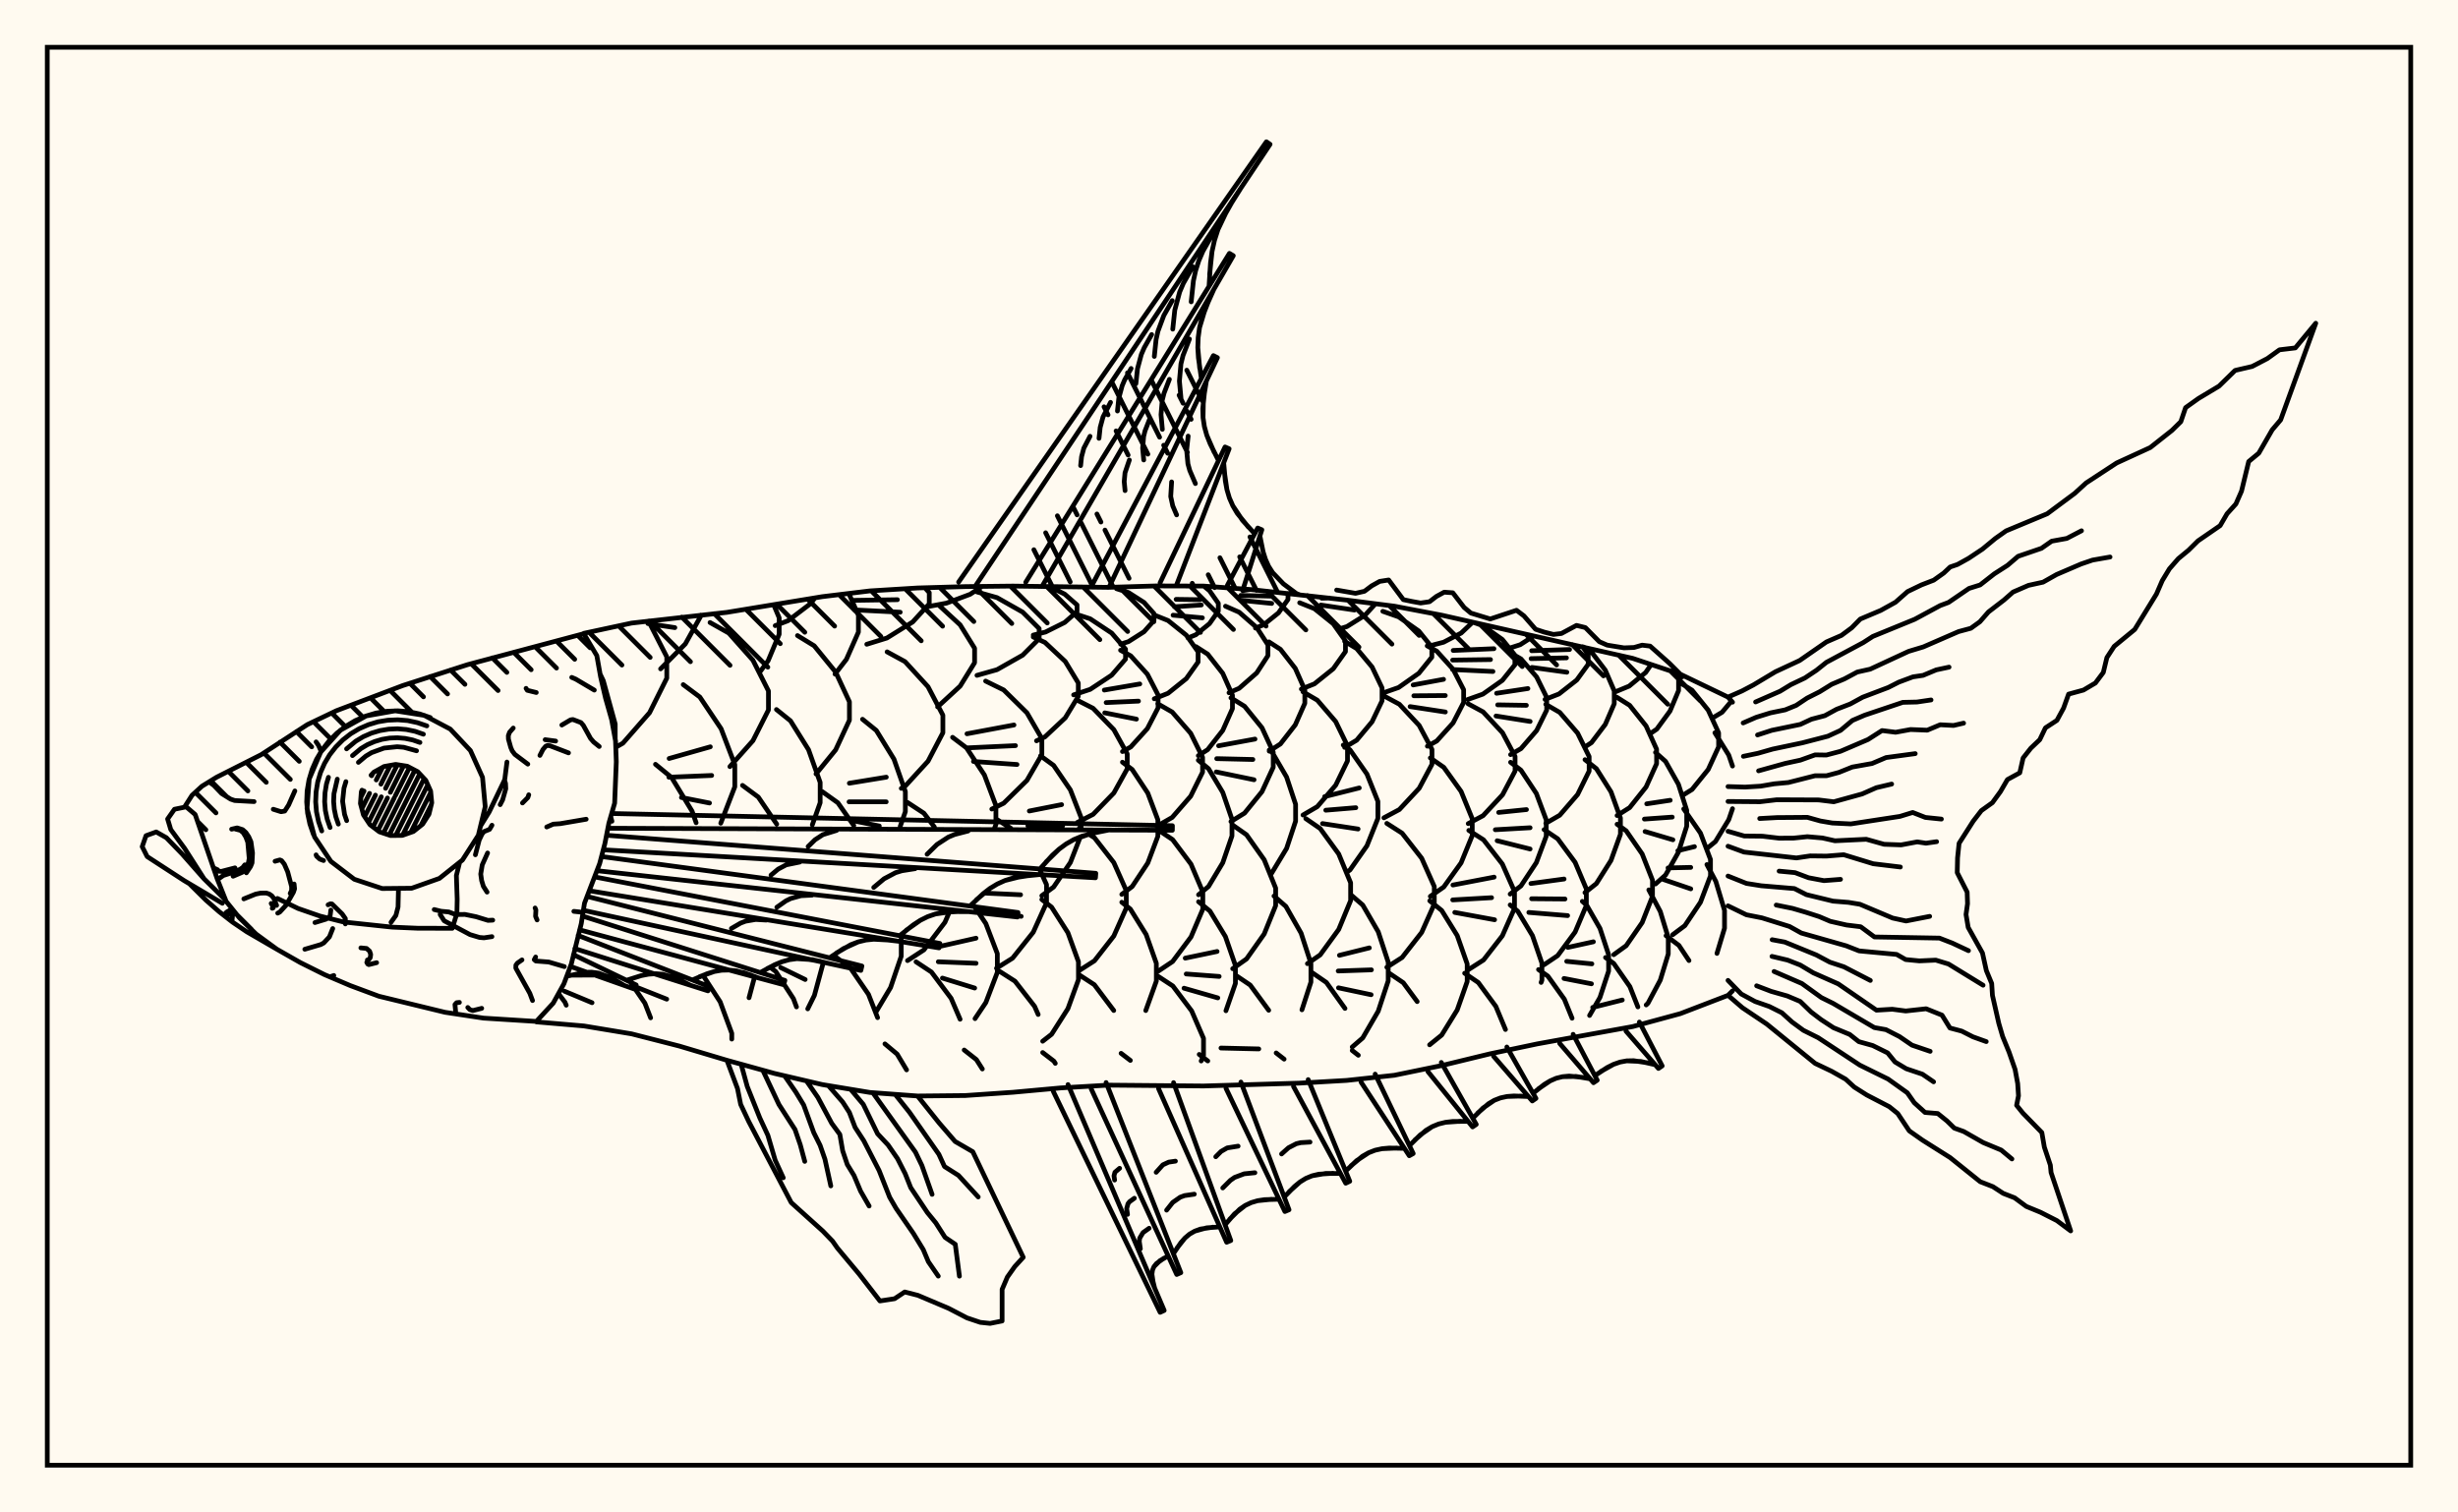 <svg xmlns="http://www.w3.org/2000/svg" width="520" height="320"><rect x="0" y="0" width="520" height="320" fill="floralwhite"/><rect x="10" y="10" width="500" height="300" stroke="black" stroke-width="1" fill="none"/><path stroke="black" stroke-width="1" fill="none" stroke-linecap="round" stroke-linejoin="round" d="
M 123.5 134 133.61 131.83 153.78 129.56 173.95 126.24 184.04 125.02 194.12 124.4 204.21 124.11 214.29 124 234.47 124.27 244.55 123.97 254.64 124 264.72 124.74 284.89 126.96 294.98 128.25 305.06 130.17 345.4 139.29 355.49 142.65 365.57 147.49 366.52 148.57 
M 366.52 209.65 365.57 210.59 355.49 214.46 345.4 217.2 325.23 220.86 315.15 222.98 305.06 225.43 294.98 227.5 284.89 228.59 274.81 229.17 254.64 229.77 234.47 229.59 224.38 230.18 214.29 231.1 204.21 231.79 194.12 231.89 184.04 231.14 173.95 229.47 163.87 227.12 153.78 224.33 143.7 221.32 133.61 218.74 123.53 217.07 113.47 216.21 
M 129.46 173.76 129.2 172.83 
M 130.15 156.37 130.15 153.19 127.63 144.02 126.95 142.6 
M 144.31 207.86 144.38 207.59 
M 130.27 158.1 131.78 157.24 137.42 150.79 141.06 143.49 141.06 138.97 137.19 131.4 
M 147.27 174.07 146.41 171.62 142.07 164.49 138.67 161.71 
M 150.67 209.37 148.72 206.36 
M 139.75 141.52 144.99 136.23 148.25 130.35 148.25 130.14 
M 137.06 131.93 142.77 132.79 
M 152.48 174.17 155.45 166.47 155.45 161.77 152.55 154.18 148.05 147.47 144.54 144.85 
M 141.56 160.48 150.27 158.01 
M 141.5 164.44 150.56 164.07 
M 144.16 168.73 150.1 169.9 
M 158.46 211.1 159.66 206.6 
M 154.41 162.2 159.29 156.71 162.57 150.21 162.57 146.19 159.29 139.69 154.19 133.95 150.21 131.71 
M 164.32 174.37 160.42 168.64 157.08 166.17 
M 168.5 213.04 167.85 211.29 164.11 205.55 162.9 204.62 
M 160.86 142.04 162.5 139.8 164.84 134.19 164.84 130.72 163.67 127.93 
M 171.85 174.51 173.51 169.83 173.51 165.54 171.05 158.62 167.23 152.51 164.26 150.12 
M 170.88 213.45 172.29 210.6 174.2 203.56 
M 165.16 204.72 170.34 207.24 
M 164 132.37 166.72 131.33 171.52 127.68 172.4 126.5 
M 172.63 163.75 176.78 158.66 179.7 152.37 179.7 148.48 176.78 142.19 172.25 136.64 168.71 134.47 
M 180.62 174.66 177.26 169.85 173.97 167.5 
M 185.66 215.31 183.73 210.38 179.82 204.69 176.77 202.46 
M 176.65 142.62 179.06 139.5 181.6 133.74 181.6 130.18 179.57 125.56 
M 190.45 174.83 191.53 171.73 191.53 167.48 189.12 160.61 185.39 154.55 182.47 152.18 
M 179.68 165.71 187.5 164.43 
M 179.62 169.65 187.48 169.65 
M 180.03 173.56 186.02 174.76 
M 185.35 214.06 188.4 208.95 190.66 202.31 190.66 198.19 190.52 197.8 
M 183.37 136.31 187.63 134.99 193.08 131.6 196.59 127.76 196.59 125.38 195.65 124.35 
M 180.69 127.02 189.85 126.88 
M 180.7 129.04 190.44 129.53 
M 190.67 166.8 191.47 166.36 196.33 161.05 199.47 155.04 199.47 151.31 196.33 145.3 191.47 139.99 187.67 137.92 
M 191.99 203.24 195.46 200.97 199.9 195.15 200.87 192.91 
M 197.67 174.96 195.46 172.06 191.99 169.78 
M 203.11 215.65 201.21 211.22 197.05 205.66 193.79 203.5 
M 196.32 128.34 200.23 127.61 205.23 125.74 207.76 124.07 
M 198.35 149.56 203.12 145.17 206.18 140.22 206.18 137.15 203.12 132.2 198.56 128 
M 210.41 175.18 210.69 174.45 210.69 170.44 208.25 163.96 204.47 158.23 201.52 156 
M 206.27 215.52 208.56 212.11 210.99 205.73 210.99 201.78 208.56 195.41 205.73 191.19 
M 199.11 200.17 206.48 198.5 
M 198.5 203.49 206.49 203.81 
M 199.37 206.94 206.2 209.05 
M 206.68 142.89 210.92 141.69 216.35 138.62 219.84 135.14 219.84 132.99 216.35 129.51 210.92 126.44 206.68 125.24 
M 209.82 171.18 212.34 169.94 217.25 165.12 220.41 159.65 220.41 156.27 217.25 150.81 212.34 145.98 208.51 144.1 
M 204.57 155.25 214.51 153.39 
M 204.69 158.23 214.83 157.76 
M 205.94 161.11 215.15 161.75 
M 210.81 204.86 214.22 202.72 218.59 197.23 221.4 191.02 221.4 187.17 219.98 184.03 
M 213.86 175.25 210.81 173.33 
M 208.17 188.95 215.91 189.31 
M 207.69 192.46 216.04 193.88 
M 219.63 214.64 218.87 212.92 214.73 207.6 211.49 205.53 
M 218.59 134.37 221.19 133.72 225.24 131.7 227.85 129.41 227.85 127.99 225.24 125.7 222.09 124.13 
M 219.28 156.74 221.07 155.9 225.36 151.88 228.12 147.33 228.12 144.51 225.36 139.95 221.07 135.93 218.59 134.77 
M 220.4 189.51 222.9 187.67 226.44 182.49 228.55 177.07 
M 228.72 175.51 228.72 172.99 226.44 167.12 222.9 161.94 220.13 159.92 
M 217.76 171.59 224.59 170.24 
M 217.46 174.71 224.8 174.75 
M 225.4 214.23 225.92 213.41 228.15 207.28 228.15 203.48 225.92 197.34 222.47 191.93 220.4 190.31 
M 227.13 147.02 230.64 145.85 235.18 142.85 238.11 139.45 238.11 137.34 235.18 133.94 230.64 130.93 227.1 129.76 
M 227.9 174.02 231.25 172.3 235.64 167.78 238.47 162.66 238.47 159.5 235.64 154.38 231.25 149.86 227.81 148.1 
M 228.34 205.33 231.54 203.28 235.63 198.04 238.27 192.11 238.27 188.43 235.63 182.5 231.54 177.25 230.34 176.49 
M 228.81 175.51 228.34 175.21 
M 235.62 213.8 231.51 208.34 228.38 206.3 
M 237.06 136.29 238.74 135.75 242.02 133.66 244.13 131.29 244.13 129.83 242.02 127.46 238.74 125.37 236.19 124.55 
M 237.46 159.01 239.21 158.04 242.73 154.16 245 149.76 245 147.04 242.73 142.64 239.21 138.76 237.06 137.58 
M 233.62 146 241.13 144.71 
M 234.01 148.65 240.85 148.34 
M 233.71 150.82 240.42 152.15 
M 237.32 189.23 239.52 187.57 242.82 182.59 244.95 176.94 244.95 173.45 242.82 167.8 239.52 162.81 237.46 161.26 
M 242.39 213.81 244.63 207.58 244.63 203.81 242.47 197.72 239.13 192.34 237.32 190.89 
M 244.19 147.85 247.11 146.68 250.97 143.58 253.46 140.07 253.46 137.9 250.97 134.39 247.11 131.29 244.09 130.08 
M 244.93 174.7 247.98 172.95 251.89 168.46 254.41 163.37 254.41 160.23 251.89 155.14 247.98 150.65 244.93 148.9 
M 245.04 205.47 248.07 203.44 251.96 198.24 254.46 192.36 254.46 188.72 251.96 182.83 248.07 177.64 245.04 175.61 
M 252.1 213.89 248.12 208.61 245.04 206.59 
M 251.31 134.98 252.98 134.3 255.87 131.95 257.74 129.29 257.74 127.64 255.87 124.98 254.67 124 
M 248.81 126.81 253.89 126.88 
M 248.45 128.38 254.15 128 
M 248.17 130.16 254.37 130.72 
M 253.51 159.88 255.49 158.61 258.68 154.54 260.73 149.93 260.73 147.08 258.68 142.47 255.49 138.4 253.01 136.81 
M 253.56 189.31 255.67 187.56 258.68 182.54 260.63 176.86 260.63 173.34 258.68 167.66 255.67 162.64 253.51 160.85 
M 259.35 213.85 261.36 208.06 261.36 204.27 259.24 198.16 255.96 192.76 253.56 190.79 
M 250.74 202.72 257.48 201.31 
M 250.95 206.07 257.92 206.59 
M 250.48 209.08 257.63 211.13 
M 260 146.57 262.15 145.63 265.86 142.38 268.24 138.71 268.24 136.44 265.86 132.77 262.15 129.53 259.26 128.26 
M 260.41 173.82 263.29 172.04 266.98 167.49 269.36 162.33 269.36 159.14 266.98 153.98 263.29 149.43 260.41 147.65 
M 257.8 157.79 265.5 156.37 
M 257.4 160.51 265.05 160.69 
M 257.31 163.32 265.3 164.98 
M 260.78 204.96 263.71 202.89 267.45 197.6 269.87 191.61 269.87 187.9 267.45 181.91 263.71 176.62 260.78 174.56 
M 268.4 213.75 264.49 208.42 261.46 206.37 
M 265.6 132.89 267.33 132.19 270.46 129.68 272.48 126.83 272.48 125.55 
M 262.88 124.96 264.46 124.72 
M 262.47 125.98 268.88 126.13 
M 262.41 127 269.04 127.67 
M 268.51 158.93 270.88 157.4 274.02 153.37 276.04 148.8 276.04 145.97 274.02 141.41 270.88 137.38 268.44 135.8 
M 269 184.79 272.18 179.51 274.09 173.74 274.09 170.17 272.18 164.4 269.21 159.3 268.51 158.7 
M 275.43 213.65 277.33 207.79 277.33 203.83 275.25 197.43 272.04 191.78 269.52 189.58 
M 275.31 145.79 278.07 144.69 282.06 141.49 284.64 137.86 284.64 135.61 282.06 131.98 278.07 128.78 274.95 127.53 
M 275.65 172.44 278.68 170.67 282.57 166.13 285.07 160.99 285.07 157.81 282.57 152.67 278.68 148.14 275.65 146.37 
M 276.59 203.89 279.29 202.03 283.21 196.65 285.73 190.55 285.73 186.78 283.21 180.68 279.29 175.3 276.24 173.2 
M 284.54 213.36 280.6 207.86 277.58 205.78 
M 283.1 133.14 284.96 132.56 288.75 130.19 290.99 127.74 
M 279.61 126.57 281.23 126.53 
M 279.42 128.01 286.54 129.07 
M 284.46 158.13 287.01 156.61 290.27 152.7 292.38 148.28 292.38 145.54 290.27 141.12 287.01 137.22 284.46 135.69 
M 284.83 184.61 285.6 184.06 289.18 178.95 291.5 173.15 291.5 169.56 289.18 163.77 285.6 158.65 284.17 157.64 
M 280.23 168.55 287.56 166.71 
M 280.47 171.42 286.83 170.89 
M 279.78 174.25 287.31 175.4 
M 291.93 212.84 293.68 207.53 293.68 203.56 291.57 197.14 288.29 191.48 285.73 189.27 
M 283.36 202.12 289.69 200.55 
M 283.1 205.44 290.13 205.2 
M 283.16 209 290.07 210.46 
M 292.54 146.63 295.88 145.46 300.16 142.45 302.91 139.04 302.91 136.93 300.16 133.52 295.88 130.51 292.54 129.34 
M 292.77 173.03 296.04 171.28 300.23 166.79 302.94 161.71 302.94 158.56 300.23 153.48 296.04 149 292.77 147.24 
M 293.39 204.65 296.62 202.58 300.76 197.28 303.43 191.29 303.43 187.57 300.76 181.58 296.62 176.28 293.39 174.21 
M 299.81 211.91 296.87 207.92 293.86 205.88 
M 302.47 136.64 305.39 135.88 309.12 133.94 311.53 131.66 
M 301.97 157.88 303.95 156.78 307.41 152.95 309.64 148.62 309.64 145.93 307.41 141.6 303.95 137.77 301.93 136.65 
M 298.96 144.92 305.39 143.73 
M 299.1 147.21 305.76 147.16 
M 298.31 149.5 305.77 150.64 
M 302.59 189.65 305.44 187.66 309.1 182.56 311.46 176.79 311.46 173.22 309.1 167.45 305.44 162.35 302.59 160.36 
M 309.44 210.39 310.39 207.67 310.39 203.95 308.28 197.94 305 192.64 302.47 190.59 
M 310.5 148 313.71 146.86 317.83 143.95 320.48 140.65 320.48 138.6 317.83 135.3 313.71 132.38 311.9 131.74 
M 307.43 137.62 316.05 137.25 
M 307.31 139.66 315.32 139.55 
M 307.29 141.66 315.84 142.07 
M 310.61 174.26 313.76 172.57 317.87 168.15 320.52 163.14 320.52 160.04 317.87 155.04 313.76 150.62 310.56 148.89 
M 310.73 205.11 313.85 203.11 317.83 197.99 320.4 192.19 320.4 188.61 317.83 182.81 313.85 177.69 310.73 175.69 
M 307.37 187.25 316.09 185.58 
M 307.33 190.4 315.55 189.93 
M 307.76 193.05 316.19 194.6 
M 314 209.6 312.74 207.88 309.85 205.91 
M 319.53 137.07 321.61 136.4 324.37 134.62 
M 319.57 159.66 321.77 158.39 325.08 154.57 327.21 150.24 327.21 147.56 325.08 143.23 321.77 139.41 319.53 138.12 
M 316.61 146.68 323.24 145.68 
M 316.84 149.13 322.91 149.23 
M 316.49 151.49 323.71 152.64 
M 319.48 189.17 321.76 187.44 325.02 182.51 327.11 176.92 327.11 173.47 325.02 167.88 321.76 162.95 319.57 161.28 
M 317.05 171.89 322.93 171.29 
M 316.34 175.55 323.7 175.13 
M 316.73 177.88 323.7 179.63 
M 326.03 207.86 326.2 207.39 326.2 203.79 324.2 197.96 321.1 192.81 319.48 191.46 
M 326.86 147.98 329.8 146.83 333.57 143.88 335.99 140.55 335.99 138.49 334.78 136.82 
M 324.03 137.68 332.05 137.42 
M 323.91 139.35 331.39 139.19 
M 324.09 141.21 331.48 142.23 
M 327.02 174.19 329.97 172.48 333.75 168.1 336.19 163.14 336.19 160.07 333.75 155.11 329.97 150.73 327.02 149.02 
M 326.66 204.12 329.54 202.18 333.22 197.2 335.6 191.57 335.6 188.08 333.22 182.45 329.54 177.47 326.66 175.53 
M 323.87 186.93 330.89 185.98 
M 324.02 190.15 331.08 190.21 
M 323.43 193.05 331.64 193.72 
M 328.23 207.61 327.45 206.52 325.48 205.14 
M 335.31 158.03 336.68 157.13 339.61 153.26 341.5 148.89 341.5 146.18 339.61 141.8 336.68 137.94 335.12 136.91 
M 335.3 188.86 337.72 186.95 340.81 182.05 342.81 176.51 342.81 173.07 340.81 167.53 337.72 162.63 335.31 160.73 
M 340.07 206.19 340.31 205.45 340.31 201.99 338.48 196.42 335.65 191.49 334.75 190.71 
M 331.68 200.45 337.09 199.26 
M 331.44 203.4 336.77 203.93 
M 330.87 207.02 331.8 207.2 
M 341.91 146.3 344.65 145.17 348.15 142.28 349.31 140.59 
M 342.1 172.55 344.76 170.87 348.23 166.51 350.46 161.58 350.46 158.52 348.23 153.59 344.76 149.23 342.06 147.53 
M 341.39 201.99 344.03 200.08 347.41 195.19 349.59 189.65 349.59 186.22 347.41 180.68 344.03 175.79 342.1 174.39 
M 342.79 205.85 341.4 203.85 339.66 202.59 
M 349.15 155.19 350.5 154.27 353.3 150.44 355.11 146.11 355.11 143.42 354.67 142.38 
M 350.23 187.03 352.35 185.14 355.08 180.3 356.83 174.81 356.83 171.42 355.08 165.94 352.35 161.09 350.23 159.2 
M 348.37 170.07 353.34 169.32 
M 347.88 173.3 353.77 172.88 
M 348.02 175.93 353.91 177.68 
M 352.18 204.29 352.93 201.83 352.93 198.39 351.24 192.85 348.81 188.28 
M 355.74 143.25 356.28 143.03 
M 356.08 168.21 357.96 167.04 361.38 162.81 363.58 158.02 363.58 155.05 361.38 150.26 357.96 146.03 355.3 144.37 
M 353.86 197.77 356.44 195.84 359.74 190.9 361.86 185.31 361.86 181.85 359.74 176.26 356.2 171.15 
M 354.96 179.99 358.47 179.13 
M 352.88 183.63 357.68 183.52 
M 351.78 186.04 357.69 188.06 
M 357.31 203.23 355.18 200.02 352.46 197.97 
M 362.34 151.88 364.31 150.7 366.31 148.32 
M 361.1 179.53 362.91 178.05 365.72 173.43 366.52 171.1 
M 366.52 162.08 365.72 159.75 362.79 155.04 
M 363.23 201.72 364.83 196.39 364.83 192.61 362.99 186.49 361.1 182.92 
M 119.79 212.68 119.51 212.03 118.15 210.23 
M 120.67 206.32 125.55 206.31 
M 119.43 209.72 125.25 212.15 
M 137.64 215.35 136.43 212.25 133 207.25 
M 134.52 208.81 141.05 211.4 
M 154.81 219.85 154.81 218.62 152.35 211.96 150.67 209.37 
M 191.79 226.36 189.79 223.02 187.21 220.86 
M 195.65 124.35 195.65 124.35 
M 207.82 226.17 206.56 224.19 203.98 222.16 
M 220.58 220.3 222.47 218.83 225.4 214.23 
M 223.25 224.98 222.96 224.52 220.58 222.69 
M 239.13 224.36 237.17 222.86 
M 254.11 224.48 254.61 223.33 254.61 219.69 252.1 213.89 
M 255.51 224.47 253.7 223.09 
M 258.3 221.74 266.3 221.93 
M 264.46 124.72 264.46 124.72 
M 271.66 224.09 269.98 222.78 
M 286.07 221.52 288.29 219.6 291.57 213.94 291.93 212.84 
M 287.36 223.27 286.07 222.26 
M 311.53 131.66 311.53 131.66 
M 302.44 221.06 305 218.99 308.28 213.68 309.44 210.39 
M 318.49 217.82 316.45 212.93 314 209.6 
M 324.37 134.62 324.37 134.62 
M 332.58 215.43 330.95 211.42 328.23 207.61 
M 336.28 214.85 338.48 211.03 340.07 206.19 
M 331.8 207.2 336.68 208.15 
M 346.5 213.04 344.81 208.75 342.79 205.85 
M 336.94 213.15 343.2 211.58 
M 354.67 142.38 354.67 142.38 
M 348.26 212.62 348.63 212.27 351.24 207.37 352.18 204.29 
M 356.28 143.03 356.28 143.03 
M 202.8 123.15 267.91 30 268.69 30.53 206.28 124.09 
M 217 123.19 260.09 53.61 260.91 54.1 220.43 124.1 
M 231.2 123.48 256.7 75.24 257.55 75.67 234.62 124.26 
M 245.42 123.3 259.16 94.57 260.03 94.95 248.82 123.98 
M 259.66 123.83 266.07 111.72 266.95 112.09 262.99 124.62 
M 273.2 125.18 274.81 125.79 
M 262.39 39.99 259.75 44.19 257.67 48.56 256.93 50.85 256.41 53.21 256.09 55.62 255.78 60.57 
M 256.81 61.19 255.01 65.21 253.77 69.32 253.48 71.42 253.4 73.55 253.53 75.7 254.15 80.07 
M 255.22 80.6 254.58 84.53 254.51 88.37 254.79 90.24 255.3 92.08 256.01 93.88 257.78 97.44 
M 258.88 97.92 259.22 101.74 259.56 103.58 260.08 105.34 260.81 107.01 262.86 110.09 265.43 112.93 
M 266.54 113.4 267.22 116.76 267.72 118.34 268.38 119.81 269.24 121.16 271.5 123.52 274.25 125.57 
M 261.03 42.07 258.62 46.34 257.67 48.56 256.93 50.85 256.41 53.21 255.9 58.09 
M 256.69 49.25 254.48 53.15 253.61 55.17 252.94 57.26 252.47 59.41 252 63.86 
M 252.34 56.43 250.34 59.95 249.56 61.78 248.53 65.61 248.1 69.64 
M 247.99 63.6 246.21 66.75 244.97 70.08 244.58 71.81 244.2 75.41 
M 243.64 70.78 242.07 73.56 241.45 75 240.64 78.02 240.3 81.19 
M 239.29 77.96 237.93 80.36 237.4 81.61 236.69 84.22 236.4 86.96 
M 234.94 85.13 233.35 88.21 232.75 90.42 232.5 92.74 
M 230.6 92.31 229.29 94.82 228.81 96.62 228.61 98.51 
M 255.87 63.19 254.29 67.25 253.77 69.32 253.48 71.42 253.4 73.55 253.8 77.88 
M 251.63 71.73 250.27 75.22 249.83 77 249.51 80.63 249.85 84.36 
M 247.39 80.26 246.26 83.19 245.88 84.67 245.62 87.72 245.9 90.84 
M 243.16 88.8 242.24 91.15 241.94 92.35 241.73 94.8 241.96 97.32 
M 238.92 97.33 238 100.03 237.83 101.89 238.01 103.8 
M 254.86 82.57 254.45 86.46 254.51 88.37 254.79 90.24 255.3 92.08 256.86 95.67 
M 251.36 92.27 251.04 95.25 251.31 98.14 251.7 99.55 252.89 102.31 
M 247.86 101.96 247.67 105.05 248.1 107.03 248.92 108.94 
M 259.02 99.85 259.56 103.58 260.08 105.34 260.81 107.01 261.74 108.59 264.11 111.53 
M 129.4 172.12 248.03 174.7 248.02 175.66 128.6 175.24 
M 128.31 176.72 231.82 184.77 231.75 185.72 127.62 179.8 
M 127.25 181.22 215.37 193.07 215.25 194.02 126.29 184.22 
M 125.8 185.53 198.83 199.61 198.66 200.55 124.67 188.46 
M 124.21 189.66 182.34 204.39 182.12 205.32 123.41 192.6 
M 123.22 193.81 166.05 207.43 165.78 208.34 122.62 196.73 
M 122.3 197.92 150.08 208.75 149.77 209.64 121.6 200.69 
M 121.31 201.99 134.59 208.39 134.23 209.27 120.67 204.47 
M 119.67 207.14 119.51 207.6 
M 234.56 175.61 230.72 176.38 227.16 177.64 225.55 178.56 224.04 179.67 222.63 180.95 219.99 183.85 
M 219.91 185.04 216.14 185.41 212.6 186.3 210.97 187.04 209.42 187.98 207.96 189.11 205.2 191.7 
M 205.05 192.89 201.38 192.87 197.89 193.38 196.26 193.94 194.69 194.72 193.2 195.69 190.32 197.97 
M 190.11 199.15 186.58 198.74 184.85 198.72 183.18 198.89 181.55 199.28 178.45 200.69 175.49 202.65 
M 175.22 203.82 171.86 203.04 168.57 202.83 166.97 203.05 165.41 203.49 163.86 204.13 160.83 205.77 
M 160.5 206.92 157.34 205.79 154.21 205.24 152.65 205.28 151.1 205.55 149.56 206.03 146.48 207.34 
M 146.08 208.47 143.17 207.01 140.21 206.13 138.71 206.01 137.19 206.12 135.65 206.42 132.54 207.4 
M 132.08 208.51 129.38 206.91 126.59 205.88 125.15 205.69 123.69 205.72 119.9 206.55 
M 232.62 175.96 228.89 176.92 227.16 177.64 225.55 178.56 224.04 179.67 221.29 182.37 
M 204.81 175.82 201.95 176.56 200.63 177.11 198.23 178.67 196.13 180.74 
M 177 175.69 174.09 176.59 172.43 177.67 170.96 179.11 
M 218.01 185.19 214.33 185.76 212.6 186.3 210.97 187.04 209.42 187.98 206.56 190.37 
M 193.61 183.79 190.79 184.23 189.46 184.64 187.03 185.93 184.84 187.76 
M 169.21 182.39 166.33 182.98 164.63 183.88 163.11 185.15 
M 203.2 192.84 199.61 193.03 197.89 193.38 196.26 193.94 194.69 194.72 191.75 196.79 
M 171.79 189.39 169.45 189.51 167.27 190.11 166.26 190.61 164.34 191.96 
M 188.33 198.91 184.85 198.72 183.18 198.89 181.55 199.28 179.98 199.88 176.96 201.63 
M 162.12 194.67 159.86 194.54 157.71 194.91 156.69 195.3 154.73 196.44 
M 173.53 203.39 170.2 202.84 168.57 202.83 166.97 203.05 165.41 203.49 162.34 204.91 
M 158.92 206.32 155.77 205.41 154.21 205.24 152.65 205.28 151.1 205.55 148.01 206.64 
M 194.12 231.89 198.66 237.57 202.06 241.51 205.8 243.68 216.47 266.02 214.67 267.99 213.11 270.2 212 272.8 212 279.49 209.46 280 207.38 279.78 204.58 278.84 200.7 276.82 194.18 274.06 191.4 273.35 189.25 274.78 186.15 275.25 181.76 269.57 177.15 264.05 176.12 262.58 174.08 260.47 167.39 254.44 158.4 237.29 156.69 233.66 156.02 230.31 153.78 224.33 
M 189.38 231.54 192.39 235.32 198.62 244.22 199.81 246.81 202.76 248.68 206.95 253.25 
M 184.64 231.18 193.67 243.77 195.03 246.59 197.19 252.7 
M 179.94 230.46 182.63 233.65 185.66 239.88 187.88 242.25 189.88 245.15 191.49 248.31 192.67 251.28 196.18 256.54 197.97 258.73 199.93 261.8 202.09 263.26 202.97 270.01 
M 175.25 229.69 178.27 233.16 179.68 235.35 180.9 238.53 182.74 241.36 185.98 247.66 188.21 253.31 189.57 255.66 193.22 260.95 195.32 264.39 196.4 266.95 198.5 270 
M 170.61 228.69 173.02 232.18 175.95 237.66 177.67 240.01 178.27 243.48 179.24 246.37 180.67 248.71 182.06 252.02 183.87 255.17 
M 165.98 227.61 168.36 231.06 170.02 233.79 172.15 239.63 173.5 242.33 174.52 245.26 175.76 250.91 
M 161.37 226.43 164.79 233.69 168.19 238.98 169.3 242.2 170.25 245.72 
M 156.79 225.16 158.08 229.86 160.74 236.52 162.45 240.21 163.99 245.46 165.7 249.19 
M 346.82 216.24 351.64 225.52 350.85 226.06 343.99 218.17 
M 332.8 218.84 337.9 228.55 337.11 229.08 329.96 220.76 
M 318.78 221.52 324.94 232.4 324.16 232.94 315.98 223.49 
M 304.91 224.79 312.31 237.9 311.53 238.43 302.08 226.72 
M 290.92 227.26 298.97 244.06 298.14 244.53 287.93 228.94 
M 276.75 228.42 285.55 249.93 284.69 250.34 273.65 229.88 
M 262.52 228.94 272.7 255.96 271.82 256.33 259.37 230.28 
M 248.27 229.06 260.38 262.47 259.5 262.83 245.1 230.34 
M 234 229.04 249.81 269.27 248.94 269.65 230.85 230.38 
M 225.94 229.47 246.29 277.26 245.43 277.66 222.82 230.89 
M 350.17 225.27 347.11 224.58 344.15 224.45 342.73 224.71 341.35 225.19 340.01 225.86 337.39 227.58 
M 336.39 228.25 333.41 227.75 330.57 227.8 329.23 228.13 327.94 228.69 326.7 229.44 324.32 231.31 
M 323.34 232 320.28 231.88 318.82 231.99 317.43 232.29 316.12 232.8 313.74 234.43 311.57 236.59 
M 310.58 237.26 307.36 237.27 305.82 237.45 304.35 237.81 302.97 238.38 300.46 240.12 298.17 242.38 
M 297.12 242.97 293.92 242.9 292.38 243.04 290.91 243.36 289.53 243.9 287 245.57 284.67 247.78 
M 283.59 248.29 280.47 248.27 277.58 248.77 276.25 249.32 275.02 250.08 273.86 251.03 271.68 253.26 
M 270.58 253.73 267.52 253.82 266.07 254.04 264.71 254.44 263.44 255.04 261.18 256.82 259.17 259.13 
M 258.06 259.58 255.27 259.78 252.76 260.48 251.66 261.11 250.69 261.93 249.81 262.93 248.23 265.25 
M 247.13 265.72 245.37 266.75 244.13 267.99 243.81 268.75 243.7 269.59 243.77 270.5 244.26 272.48 
M 348.63 224.88 345.61 224.42 344.15 224.45 342.73 224.71 341.35 225.19 338.69 226.68 
M 334.89 227.96 331.97 227.67 330.57 227.8 329.23 228.13 327.94 228.69 325.5 230.34 
M 321.8 231.9 318.82 231.99 317.43 232.29 316.12 232.8 314.9 233.52 312.64 235.47 
M 308.95 237.23 305.82 237.45 304.35 237.81 302.97 238.38 301.68 239.15 299.3 241.21 
M 295.51 242.9 292.38 243.04 290.91 243.36 289.53 243.9 288.23 244.64 285.82 246.64 
M 282.02 248.24 278.99 248.43 277.58 248.77 276.25 249.32 275.02 250.08 272.75 252.11 
M 277.14 241.64 275.17 241.76 274.25 241.98 272.59 242.84 271.12 244.15 
M 269.03 253.74 266.07 254.04 264.71 254.44 263.44 255.04 262.27 255.84 260.16 257.94 
M 265.48 248.12 263.21 248.35 261.19 249.11 260.3 249.73 258.68 251.34 
M 261.93 242.5 259.62 242.87 258.32 243.62 257.2 244.74 
M 256.64 259.64 253.96 260.04 252.76 260.48 251.66 261.11 250.69 261.93 249 264.06 
M 252.66 252.66 250.6 252.96 249.68 253.3 248.09 254.41 246.8 256.04 
M 248.67 245.67 247.24 245.88 246.01 246.45 244.59 248.03 
M 246.21 266.22 244.66 267.33 244.13 267.99 243.81 268.75 243.7 269.59 243.98 271.48 
M 243.1 259.87 241.81 260.79 241.11 261.96 241.02 262.65 241.25 264.21 
M 239.98 253.52 238.97 254.25 238.63 254.68 238.35 255.71 238.53 256.94 
M 236.86 247.18 235.87 248.02 235.67 248.77 235.8 249.67 
M 365.57 147.49 368.53 146.19 370.94 144.92 375.6 142.13 380.72 139.75 386.39 135.82 389.56 134.44 391.73 132.83 393.55 130.98 397.88 129.15 401 127.42 403.55 125.17 406.5 123.75 409.09 122.75 411.21 121.24 412.57 119.96 414.12 119.43 416.45 118.14 419.41 116.17 422.12 113.93 424.4 112.32 433.1 108.7 438.92 104.38 441.33 102.18 447.79 97.95 454.9 94.69 459.48 91.07 461.36 89.22 462.37 86.25 465.09 84.31 469.44 81.7 472.85 78.37 476.46 77.53 479.67 75.86 482.24 74.01 485.59 73.61 489.91 68.39 482.48 88.84 480.69 90.95 477.85 95.89 475.72 97.65 474.2 103.92 473.01 106.63 471.14 108.7 469.68 111.21 464.99 114.44 463 116.41 460.83 118.2 458.95 120.35 457.43 122.86 456.21 125.68 451.61 133.18 447.26 136.76 445.72 139.13 444.96 142.28 443.29 144.51 440.77 146 437.62 146.86 436.56 149.81 435.15 152.41 432.72 154 431.52 156.5 429.63 158.3 428 160.37 427.29 163.51 424.68 164.94 423.2 167.49 421.5 169.83 419.16 171.51 417.44 173.74 414.45 178.43 414.13 181.51 414.06 184.64 416.16 188.75 416.24 191.19 415.92 193.49 416.38 196.22 419.4 201.63 420.22 205.35 421.35 208.07 421.51 210.6 422.86 216.54 423.67 219.3 425.03 222.62 426.3 226.27 426.85 229.25 427.02 231.84 426.62 233.86 427.97 235.53 431.96 239.62 432.49 242.7 433.76 246.51 433.91 248.08 438.06 260.43 435.14 258.25 431.68 256.49 428.67 255.25 426.2 253.43 423.79 252.49 421.61 251.07 418.92 250.02 412.56 244.92 406.71 241.23 403.91 239.26 401.47 235.59 399.69 234.15 394.93 231.68 392.28 230 390.47 228.34 387.5 226.66 384 224.99 373.77 216.67 368.61 213.21 365.57 210.59 
M 371.4 148.52 376.58 146.25 378.86 144.86 381.84 143.44 384.29 141.81 386.39 140.13 394.18 135.96 396.21 134.65 405.06 131.03 410.46 128.12 412.22 127.46 416.55 124.5 418.9 123.76 421.89 121.42 424.71 119.61 426.94 117.7 431.88 116.01 434.04 114.5 437.24 113.92 440.35 112.3 
M 368.77 152.96 371.54 151.76 374.54 150.83 377.66 150.19 379.99 149.24 382.3 147.7 384.97 146.35 387.51 144.78 390.18 143.65 392.91 142.19 395.64 141.58 403.78 137.81 406.89 136.87 414.34 133.63 416.94 132.93 418.85 131.55 420.66 129.48 423.95 126.95 425.86 125.27 429.13 123.85 432.22 123.17 435.09 121.55 440.26 119.33 442.69 118.5 446.39 117.85 
M 371.81 155.5 374.83 154.52 380.86 153.27 383.22 152.17 386.05 151.42 388.55 150.06 391.42 148.95 394.06 147.51 399.49 145.45 401.69 144.33 404.69 143.21 406.84 142.89 409.62 141.73 412.33 141.15 
M 368.82 160.02 371.9 159.38 375.02 158.49 381.32 157.16 386.68 155.77 389.38 154.53 391.88 152.43 394.49 151.31 402.55 148.6 405.55 148.53 408.52 148.09 
M 372.03 163.09 377.67 161.52 380.87 160.83 384 159.71 386.37 159.75 389.36 158.96 395.18 156.47 398.15 154.57 401.03 154.93 404.19 154.35 407.72 154.49 410.46 153.34 413.29 153.49 415.41 153 
M 365.57 166.42 369.18 166.53 372.48 166.33 375.33 165.84 378.34 165.56 383.96 164.13 386.43 164.12 389.04 163.42 391.85 162.29 396.04 161.54 399.01 160.28 405.18 159.45 
M 365.57 169.57 372.33 169.63 375.9 169.21 384.77 169.25 387.94 169.64 393.95 167.98 396.94 166.66 400.19 165.89 
M 372.27 173.18 375.94 172.98 382.36 172.93 385.11 173.7 387.63 174.13 391.55 174.32 401.94 172.73 404.64 171.9 407.32 172.95 410.71 173.3 
M 365.57 175.88 369 176.88 372.85 176.92 376.38 177.34 379.46 177.32 382.35 177.02 385.56 177.3 388.19 177.89 394.82 177.57 398.59 178.63 402.19 178.76 405.6 178.12 407.45 178.4 409.7 178.08 
M 365.57 179.04 368.95 180.28 380.04 181.52 382.96 181.09 386.41 181.13 390.04 180.84 396.29 182.75 402.03 183.44 
M 376.38 184.31 379.75 184.63 382.61 185.71 385.86 186.32 389.37 186.05 
M 365.57 185.35 369.47 186.91 372.61 187.41 379.62 188 382.16 189.29 387.79 190.66 391.03 190.92 393.47 191.32 400.4 194.24 403.23 194.86 408.23 193.88 
M 375.77 191.49 379.21 192.19 382.01 193.01 384.86 193.93 387.21 194.93 390.63 195.71 393.64 196.08 396.55 198.24 410.3 198.48 413.03 199.54 416.44 201.14 
M 365.57 191.66 369.46 193.55 372.75 194.2 378.58 196.02 381.08 197.41 390.56 200.11 393.31 201.19 401.24 201.93 403.15 203.02 406.04 203.3 409.52 203.14 412.21 203.96 419.53 208.45 
M 374.9 198.82 377.58 199.32 384.26 202.05 387.11 203.57 390.1 204.56 395.68 207.44 
M 374.87 202.35 378.19 203.14 380.85 204.18 383.61 205.83 388.89 208.17 396.97 213.73 400.32 213.53 403.17 213.9 407.48 213.43 410.84 214.78 412.52 217.5 415.01 218.16 417.39 219.37 420.2 220.38 
M 375.31 205.54 381.2 208.09 385.33 211.07 387.8 212.29 396.52 217.41 398.98 217.85 401.85 219.32 404.49 221.13 408.34 222.44 
M 371.62 208.57 374.7 209.75 378.1 210.72 380.84 211.88 383.15 214.12 385.25 215.72 387.88 217.44 391.31 218.86 393.24 220.39 396.18 221.21 399.34 222.77 400.9 224.69 403.28 226.12 406.69 227.27 409.06 228.89 
M 365.57 207.43 368.37 210.31 371.29 211.89 374.31 212.95 376.96 214.28 379.11 216.23 381.51 217.99 384.64 219.55 393.45 225.36 399.43 228.3 403.5 231.21 404.97 233.31 407.25 235.37 409.94 235.59 411.9 237.17 413.44 238.68 415.44 239.4 419.55 241.74 423.37 243.33 425.63 245.21 
M 282.77 124.84 286.76 125.53 288.66 125.1 290.17 123.96 291.87 123.01 293.78 122.71 296.88 126.87 298.7 127.25 300.53 127.58 302.42 127.31 303.86 126.2 305.52 125.29 307.35 125.42 309.74 128.52 311.17 129.71 315.27 130.96 320.82 129.12 322.4 130.31 324.86 133.14 326.68 133.74 328.64 134.23 330.33 134.03 333.51 132.32 335.39 132.78 338.34 135.76 340 136.49 343.57 137.07 345.69 136.99 347.39 136.5 349.09 136.7 353.17 140.33 355.49 142.65 
M 39.02 170.78 40.62 168.27 42.72 166.35 45.82 164.44 55.26 159.67 65.02 153.31 71.16 150.37 85.2 145.05 98.9 140.63 123.5 134.07 126.26 138.72 127.06 143.21 128.11 147.73 129.4 152.28 130.22 156.77 130.38 161.18 130.03 169.93 128.81 174.17 127.97 178.46 126.86 182.71 123.65 191.1 122.97 195.41 120.87 203.94 119.3 208.14 117.03 212.25 113.47 216.11 102.29 215.41 94.15 214.18 80.16 210.78 74.11 208.53 68.66 206.21 63.52 203.65 58.55 200.82 54.19 197.63 50.64 194.18 47.68 190.51 
M 107.25 161.23 106.78 164.95 103.49 171.79 101.66 174.76 
M 97.24 182.45 96.55 185.23 96.72 190.26 96.66 193.25 95.68 196.41 88.33 196.39 82.95 196.16 72.67 195.07 67.7 193.82 63.08 192.22 58.69 190.09 
M 43.17 185.94 39.05 179.49 36.13 175.52 35.46 173.28 36.91 171.22 39.4 170.71 41.29 172.33 45.93 185.89 47.75 190.47 
M 47.04 191.11 38.98 186.33 31.13 181.23 30.08 179.13 30.89 176.81 33.05 176.02 35.2 177.24 38.55 180.7 43.15 185.92 47.62 190.32 
M 66.54 177.07 64.95 171.05 65.41 164.84 67.85 159.11 72.02 154.49 77.47 151.47 83.6 150.39 89.75 151.35 95.26 154.26 99.52 158.8 102.08 164.47 102.65 170.68 101.19 176.73 97.83 181.97 92.96 185.85 87.09 187.93 80.86 187.99 74.95 186.03 70 182.25 66.54 177.07 
M 66.31 176.54 65.55 174.32 65.07 172.03 64.88 169.69 64.97 167.35 65.36 165.04 66.03 162.79 66.97 160.64 68.17 158.63 69.61 156.78 71.27 155.12 73.12 153.68 75.13 152.48 77.28 151.54 79.53 150.87 81.84 150.49 84.18 150.39 86.52 150.58 88.81 151.06 91.03 151.82 
M 68.07 175.81 67.39 173.82 66.95 171.75 66.78 169.65 66.87 167.55 67.21 165.47 67.81 163.44 68.66 161.51 69.74 159.7 71.04 158.04 72.53 156.55 74.19 155.25 76 154.17 77.93 153.33 79.95 152.72 82.03 152.38 84.14 152.29 86.24 152.46 88.31 152.9 90.3 153.58 
M 69.83 175.08 69.22 173.31 68.83 171.48 68.68 169.61 68.76 167.74 69.06 165.89 69.49 164.46 
M 73.32 158.44 75.26 156.82 76.87 155.86 78.59 155.11 80.38 154.58 82.23 154.27 84.1 154.19 85.97 154.35 87.8 154.73 89.57 155.34 
M 71.58 174.36 71.05 172.81 70.72 171.21 70.58 169.57 70.65 167.94 71.36 164.85 
M 74.57 159.87 76.34 158.39 77.74 157.55 79.24 156.9 80.81 156.43 82.43 156.16 84.06 156.09 85.69 156.23 87.3 156.56 88.84 157.09 
M 73.34 173.63 72.89 172.3 72.48 169.53 72.77 166.75 73.18 165.38 
M 75.82 161.3 77.41 159.96 78.61 159.24 81.24 158.28 84.02 157.99 85.42 158.11 88.12 158.85 
M 76.89 172.41 76.25 170 76.44 167.52 76.58 167.18 
M 78.5 164.02 79.08 163.38 81.26 162.17 83.71 161.73 86.17 162.12 88.38 163.28 90.08 165.1 91.1 167.37 91.34 169.85 90.75 172.27 89.41 174.37 87.46 175.92 85.11 176.75 82.62 176.78 80.25 175.99 78.27 174.48 76.89 172.41 
M 78.9 163.58 78.62 164.13 
M 77.01 167.36 76.35 168.67 
M 80.94 162.35 79.6 165.02 
M 78.18 167.86 76.55 171.12 
M 82.57 161.94 80.59 165.91 
M 79.43 168.23 77.14 172.79 
M 84.07 161.79 81.57 166.79 
M 80.67 168.59 77.96 174.01 
M 85.39 162 82.58 167.63 
M 81.97 168.84 78.91 174.97 
M 86.64 162.36 83.62 168.39 
M 83.41 168.82 79.94 175.75 
M 87.76 162.96 81.11 176.27 
M 88.8 163.74 82.33 176.68 
M 89.73 164.73 83.71 176.76 
M 90.5 166.04 85.16 176.73 
M 91.13 167.64 86.89 176.12 
M 91.23 170.3 89.05 174.65 
M 50.13 193.55 53.2 196.62 
M 41.8 173.81 43.55 175.56 
M 41.32 167.63 45.69 171.99 
M 44.59 165.19 47.99 168.58 
M 48.31 163.2 52.44 167.34 
M 52.1 161.29 56.33 165.52 
M 55.81 159.3 61.42 164.9 
M 59.23 157.01 63.31 161.08 
M 62.71 154.78 65.94 158.02 
M 66.32 152.69 70.17 156.54 
M 70.18 150.84 73.18 153.85 
M 74.25 149.21 76.85 151.81 
M 78.38 147.64 81.5 150.76 
M 82.52 146.07 87.44 150.99 
M 86.7 144.55 89.59 147.44 
M 91 143.14 94.68 146.82 
M 95.32 141.76 98.36 144.79 
M 99.68 140.42 105.37 146.1 
M 104.16 139.19 107.23 142.26 
M 108.68 138.01 112.37 141.7 
M 113.21 136.83 117.73 141.35 
M 117.7 135.61 121.58 139.49 
M 122.21 134.42 124.85 137.06 
M 45.39 184.27 46.81 184.37 49.71 183.62 
M 111.86 168.16 111.66 168.75 110.53 169.89 
M 84.3 187.95 84.21 191.9 83.75 193.69 82.72 195.14 
M 53.75 169.6 49.64 169.37 48.79 169.08 46.89 167.89 45.23 166.16 44.5 165.62 
M 123.34 193.03 121.4 192.82 
M 119.39 204.51 116.09 203.54 113.36 203.33 113.02 203.04 113.32 202.48 
M 117.55 156.79 115.33 156.5 
M 100.57 180.85 101.37 177.76 101.96 176.5 102.39 175.95 103.57 175.47 104.08 174.6 
M 49.31 185.39 51.27 184.55 51.75 184.03 52.54 182.56 52.72 181.63 52.42 178.2 52.01 177.1 51.46 176.19 50.86 175.68 49.84 175.42 
M 79.68 203.68 78.03 204.09 77.79 203.97 77.59 203.61 
M 64.48 200.84 67.85 199.85 68.5 199.5 69.69 198.22 70.39 196.46 
M 113.62 194.64 113.3 193.88 113.37 192.52 113.2 192.11 
M 51.58 190.18 54.06 189.18 55.11 188.96 56.31 188.94 56.94 189.14 57.51 189.53 57.93 190.08 58.52 191.56 
M 62.38 167.34 61.06 170.32 60.24 171.6 59.46 171.74 57.81 171.22 
M 62.22 187.03 62.32 188.06 62.07 188.79 60.52 191.52 59.2 192.96 58.75 193.2 
M 58.19 182.22 59.2 181.94 59.56 182.08 60.15 182.83 60.86 184.46 61.69 187.57 61.69 188.4 61.39 189.03 
M 73.06 195.48 73.06 194.34 72.39 193.37 70.24 191.26 69.9 191.22 69.41 191.44 
M 69.76 206.68 70.62 206.39 
M 96.39 213.99 96.25 212.53 96.59 212.15 97.19 212.08 
M 106.72 165.01 106.95 165.76 107 166.88 106.33 169.24 105.81 170.25 
M 66.63 195.19 68.96 194.48 69.61 194.14 69.86 193.63 69.99 192.55 
M 45.17 183.62 46.05 184.03 
M 68.45 182.07 67.65 181.77 66.97 181.15 66.87 180.87 
M 112.66 211.69 112.08 210.15 109.12 204.83 109.14 204.2 109.47 203.76 110.43 203.09 
M 76.34 200.55 77.55 200.67 78.19 201.24 78.42 201.92 78.34 202.59 78.01 203.06 77.72 203.11 
M 108.58 154.04 107.8 154.93 107.54 155.65 107.56 156.38 108.05 158.14 108.36 158.87 108.92 159.61 111.66 161.67 
M 124.01 173.33 118.51 174.27 117.04 174.37 115.66 174.97 
M 113.45 146.52 111.55 146.05 111.29 145.64 
M 52.12 184.67 53 183.35 53.32 182.57 53.42 180.47 53.09 178.1 52.62 177.04 52.02 176.15 51.33 175.53 50.17 175.16 49 175.43 
M 126.77 157.94 125.59 156.99 124.93 156.23 123.4 153.46 122.9 152.88 121.2 152.23 120.7 152.31 118.86 153.4 
M 98.96 213.16 99.39 213.61 100.02 213.81 101.91 213.34 
M 66.87 156.97 67.35 157.65 67.96 158.99 
M 46.01 186.1 47.25 185.23 49.3 184.58 50.8 183.92 51.35 183.55 51.79 182.98 
M 104.07 198.17 102.39 198.42 101.44 198.34 99.44 197.74 93.97 194.82 93.12 193.49 
M 57.37 191.15 57.83 191.87 57.8 192.08 57.6 192.17 
M 103.04 188.75 102.26 187.52 101.89 186.3 101.7 184.93 102.02 182.99 103.15 180.47 
M 125.73 146.01 121.79 143.68 120.95 143.32 
M 104.24 194.68 103.24 194.73 100.73 193.96 98.35 193.47 96.39 193.5 94.95 192.95 93.31 192.8 91.86 192.44 
M 120.27 159.29 116.36 157.79 115.81 157.72 115.44 157.89 114.86 158.58 114.22 159.83 
M 40.12 187.03 43.57 190.45 46.33 192.87 49.18 195.09 52.19 197.13 58.55 200.82 
M 47.59 193.85 48.3 193.08 48.98 192.62 
M 47.35 193.67 47.91 193.01 48.82 192.48 
M 47.84 194.05 49.08 192.7 
M 49.06 195 49.28 192.88 
M 124.61 133.76 131.57 140.71 
M 130.88 132.42 137.55 139.09 
M 137.44 131.37 146.07 140 
M 144.24 130.56 154.44 140.77 
M 151.12 129.84 162.44 141.16 
M 157.78 128.9 165.07 136.19 
M 164.32 127.83 170.26 133.77 
M 170.85 126.75 176.57 132.47 
M 177.51 125.81 186.35 134.65 
M 184.31 125 194.89 135.58 
M 191.48 124.56 199.41 132.49 
M 198.79 124.27 206.02 131.5 
M 206.22 124.09 214.05 131.92 
M 213.74 124 221.55 131.81 
M 221.46 124.11 232.68 135.34 
M 229.16 124.21 238.56 133.61 
M 236.75 124.2 244.1 131.55 
M 244.14 123.98 253.96 133.81 
M 251.75 123.99 260.94 133.18 
M 259.75 124.38 267.84 132.47 
M 268.07 125.09 276.26 133.28 
M 276.57 125.99 287.5 136.91 
M 285.18 126.99 294.47 136.28 
M 293.9 128.11 300.23 134.44 
M 303.22 129.82 310.67 137.26 
M 313.01 132 322.04 141.03 
M 322.9 134.28 329.31 140.69 
M 332.58 136.36 339.22 143 
M 342.42 138.59 352.82 149 
M 353.38 141.95 359.73 148.3 
M 218.72 116.31 222.63 124.12 
M 221.21 112.72 226.41 123.12 
M 223.69 109.13 231.24 124.23 
M 227.02 107.24 227.87 108.94 
M 228.73 110.64 235.5 124.2 
M 232.06 108.75 232.91 110.45 
M 233.76 112.15 238.86 122.36 
M 233.56 86.07 234.41 87.77 
M 236.11 91.17 238.66 96.28 
M 252.22 123.41 252.61 124.18 
M 235.19 80.78 242.84 96.09 
M 255.6 121.6 256.96 124.33 
M 238.52 78.89 245.32 92.5 
M 246.18 94.2 247.03 95.9 
M 258.08 118.01 261.32 124.49 
M 243.56 80.4 251.21 95.71 
M 262.26 117.82 265.82 124.92 
M 249.44 83.62 250.29 85.32 
M 251.14 87.02 251.99 88.72 
M 264.43 113.6 270.31 125.35 
M 251.07 78.32 254.29 84.76 
M 274.8 125.78 274.8 125.78 
"/></svg>